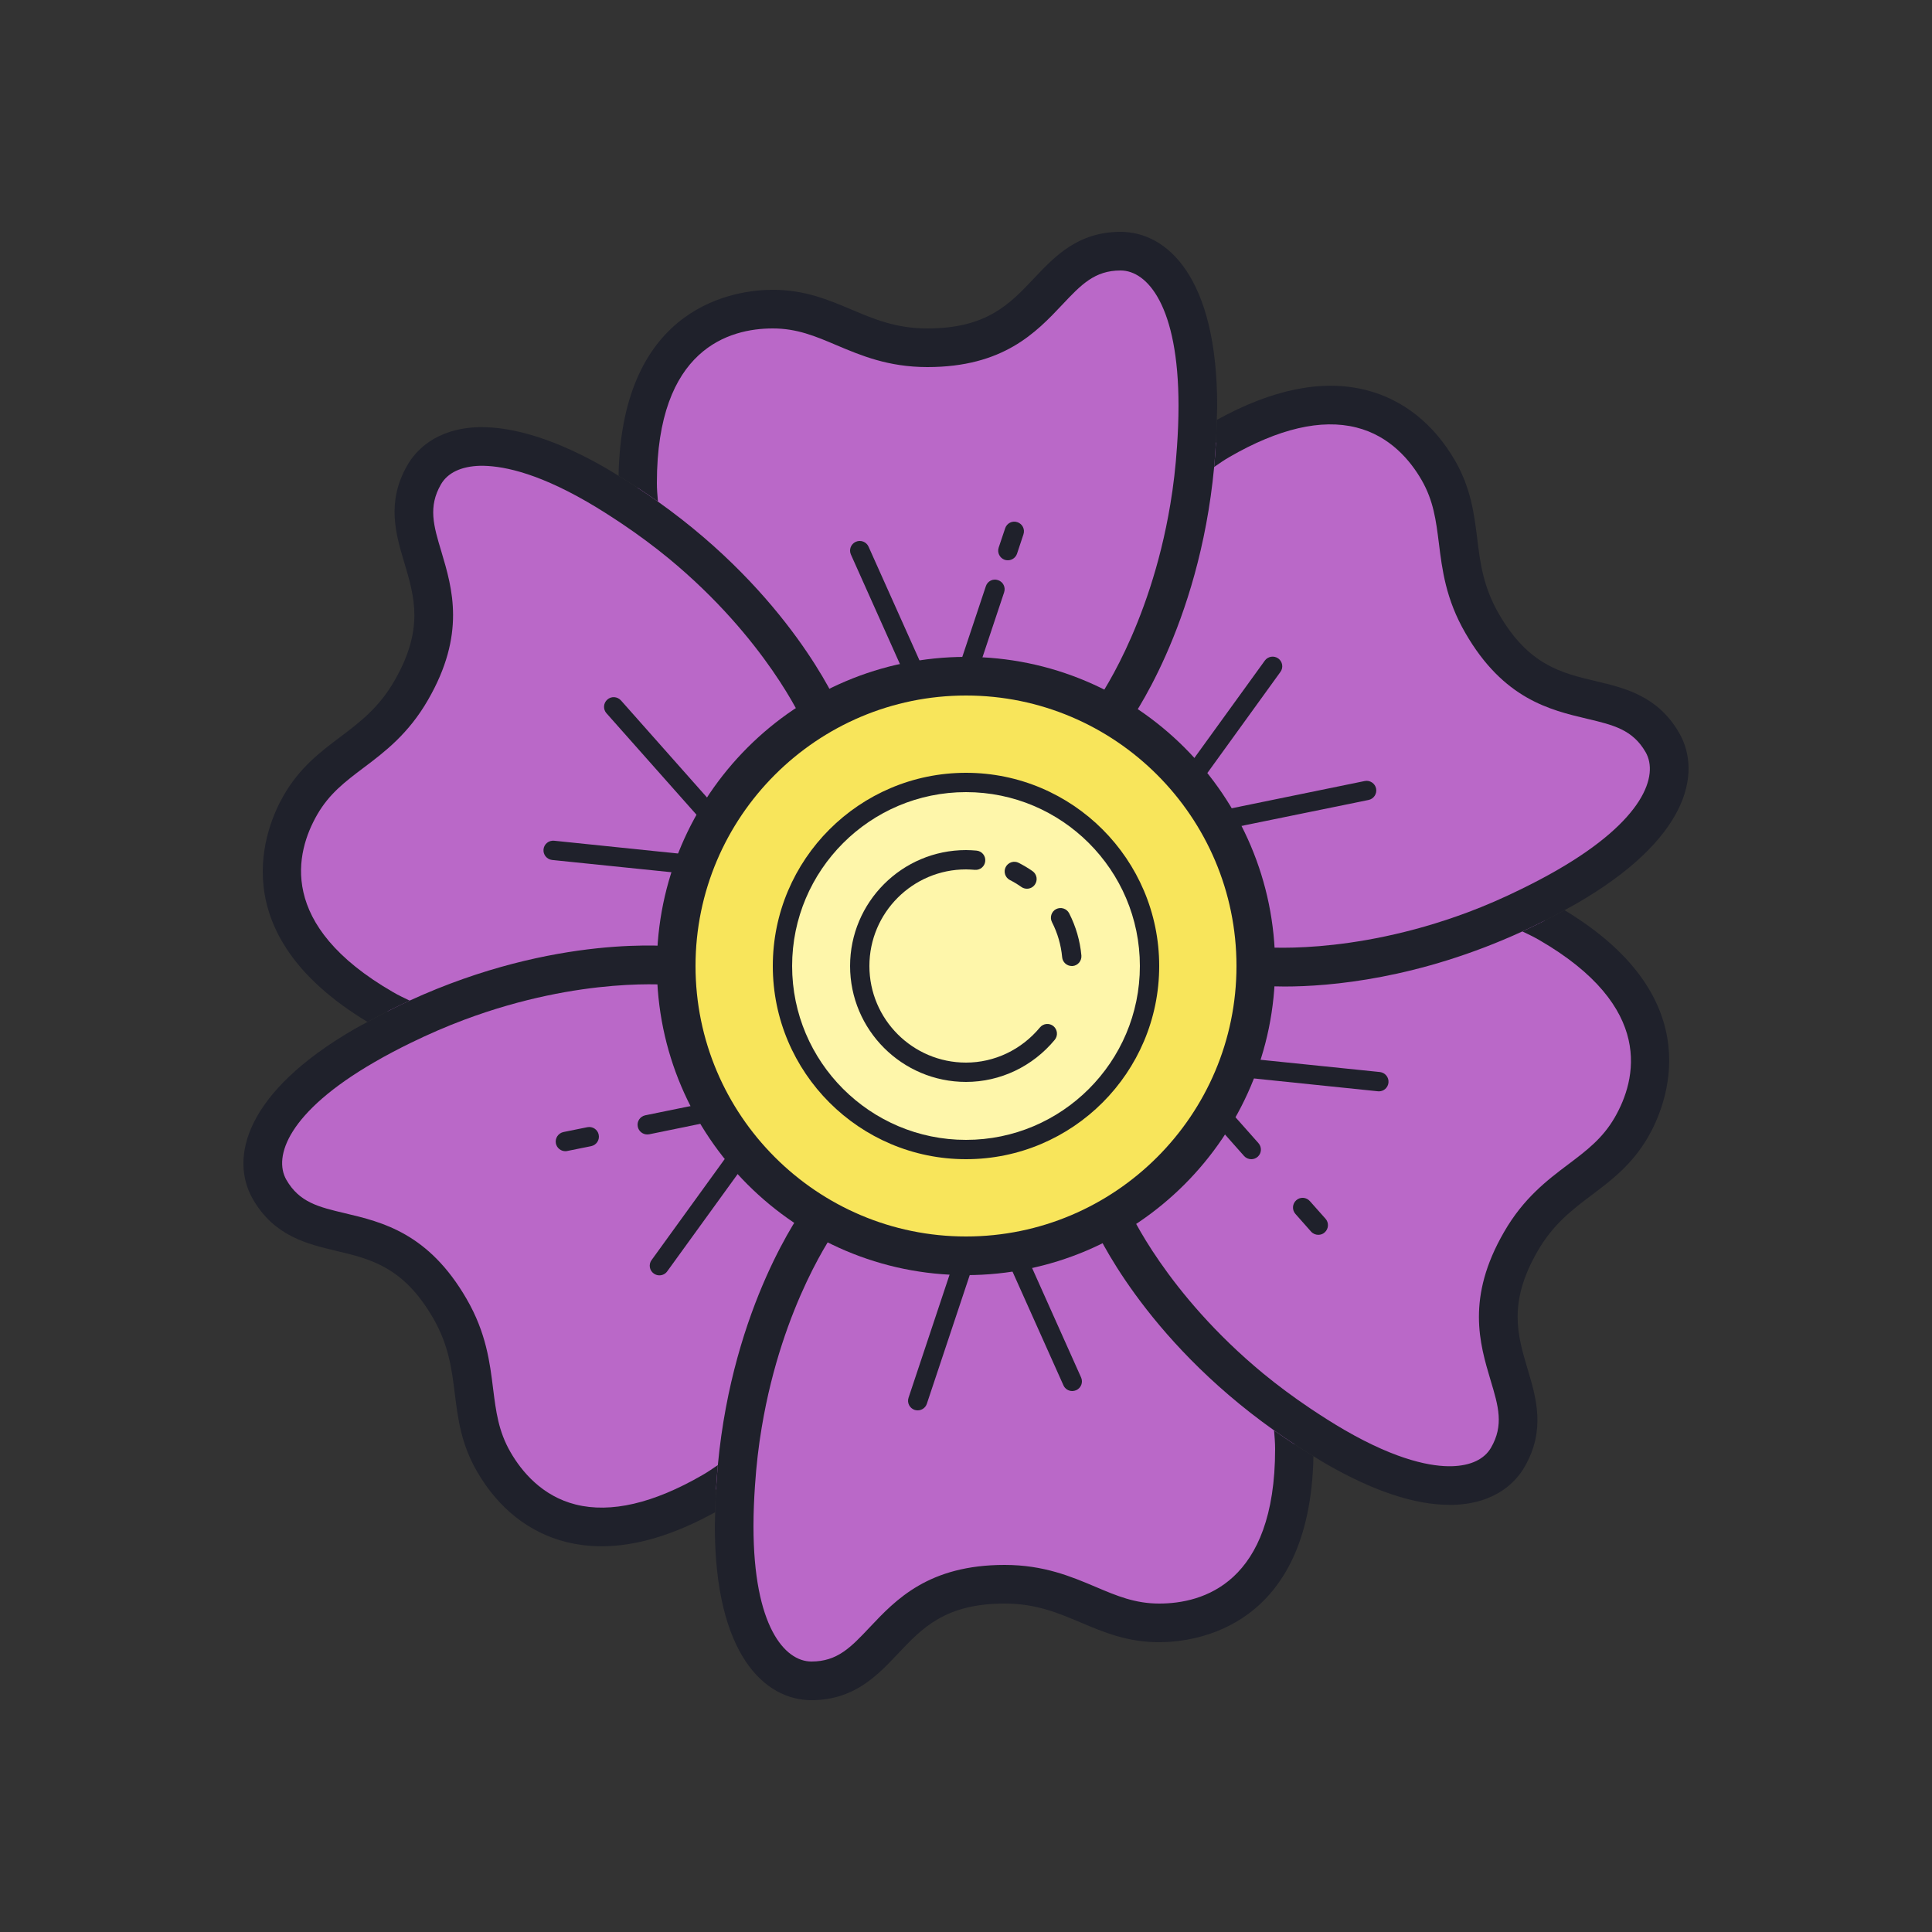 <svg xmlns="http://www.w3.org/2000/svg" width="100" height="100" viewBox="0 0 100 100"><rect x="0" y="0" width="100" height="100" fill="#333333" stroke="none"/><g id="surface32355618"><path style="stroke:none;fill-rule:nonzero;fill:#ba68c8;fill-opacity:1" d="M 80.152 47.777 C 79.711 47.523 79.254 47.301 78.789 47.102 C 79.555 46.738 80.328 46.348 81.113 45.895 C 86.312 42.895 86.973 40.039 86.043 38.43 C 84.043 34.965 79.859 37.723 76.715 32.27 C 74.953 29.227 75.953 26.957 74.445 24.34 C 72.762 21.43 69.215 19.277 63.152 22.777 C 62.711 23.035 62.289 23.316 61.887 23.617 C 61.953 22.773 62 21.91 62 21 C 62 15 59.859 13 58 13 C 54 13 54.297 18 48 18 C 44.484 18 43.02 16 40 16 C 36.637 16 33 18 33 25 C 33 25.512 33.035 26.016 33.094 26.516 C 32.398 26.035 31.672 25.562 30.887 25.109 C 25.688 22.109 22.887 22.961 21.957 24.57 C 19.957 28.035 24.438 30.277 21.285 35.73 C 19.527 38.777 17.066 39.043 15.555 41.66 C 13.871 44.574 13.785 48.723 19.848 52.223 C 20.289 52.477 20.746 52.699 21.211 52.898 C 20.445 53.262 19.672 53.652 18.887 54.105 C 13.688 57.105 13.027 59.961 13.957 61.57 C 15.957 65.035 20.141 62.277 23.285 67.73 C 25.047 70.773 24.047 73.043 25.555 75.66 C 27.238 78.57 30.785 80.723 36.848 77.223 C 37.289 76.965 37.711 76.684 38.113 76.383 C 38.047 77.227 38 78.09 38 79 C 38 85 40.141 87 42 87 C 46 87 45.703 82 52 82 C 55.516 82 56.98 84 60 84 C 63.363 84 67 82 67 75 C 67 74.488 66.965 73.984 66.906 73.484 C 67.602 73.965 68.328 74.438 69.113 74.891 C 74.312 77.891 77.113 77.039 78.043 75.43 C 80.043 71.965 75.562 69.723 78.715 64.27 C 80.473 61.223 82.934 60.957 84.445 58.34 C 86.129 55.426 86.215 51.277 80.152 47.777 Z M 80.152 47.777"/><path style="stroke:none;fill-rule:nonzero;fill:#1f212b;fill-opacity:1" d="M 58 12 C 55.797 12 54.594 13.27 53.535 14.391 C 52.27 15.734 51.074 17 48 17 C 46.379 17 45.258 16.523 44.07 16.023 C 42.883 15.52 41.656 15 40 15 C 38.148 15 32.184 15.719 32.016 24.629 C 32.734 25.062 33.414 25.508 34.055 25.961 C 34.027 25.641 34 25.324 34 25 C 34 18.039 37.758 17 40 17 C 41.25 17 42.195 17.398 43.289 17.863 C 44.547 18.395 45.973 19 48 19 C 51.934 19 53.629 17.207 54.988 15.766 C 55.957 14.738 56.656 14 58 14 C 59.383 14 61 15.832 61 21 C 61 21.727 60.969 22.422 60.922 23.105 C 60.852 24.16 60.734 25.168 60.574 26.113 C 59.5 32.559 56.734 36.355 56.699 36.402 C 56.367 36.844 56.461 37.469 56.902 37.801 C 57.344 38.129 57.969 38.039 58.301 37.602 C 58.469 37.371 62.062 32.469 62.844 24.172 C 62.914 23.391 62.961 22.574 62.98 21.734 C 62.984 21.488 63 21.25 63 21 C 63 14.363 60.418 12 58 12 Z M 58 12"/><path style="stroke:none;fill-rule:nonzero;fill:#1f212b;fill-opacity:1" d="M 20.348 51.355 C 14.32 47.875 15.301 44.102 16.422 42.16 C 17.047 41.078 17.863 40.461 18.816 39.742 C 19.906 38.922 21.141 37.988 22.152 36.23 C 24.121 32.824 23.414 30.461 22.848 28.559 C 22.441 27.211 22.152 26.234 22.824 25.07 C 23.172 24.469 23.871 24.137 24.848 24.109 C 25.867 24.094 27.633 24.383 30.387 25.973 C 31.016 26.336 31.602 26.715 32.172 27.094 C 33.051 27.684 33.863 28.289 34.605 28.898 C 39.645 33.055 41.551 37.348 41.57 37.398 C 41.789 37.906 42.379 38.141 42.887 37.922 C 43.391 37.703 43.629 37.117 43.41 36.613 C 43.297 36.352 40.848 30.785 34.051 25.961 C 33.41 25.508 32.73 25.062 32.016 24.629 C 31.801 24.5 31.602 24.367 31.383 24.242 C 28.848 22.777 26.621 22.078 24.793 22.109 C 22.52 22.172 21.496 23.367 21.09 24.07 C 19.984 25.98 20.488 27.656 20.93 29.133 C 21.457 30.902 21.953 32.57 20.418 35.234 C 19.609 36.637 18.637 37.371 17.609 38.148 C 16.578 38.922 15.516 39.727 14.688 41.16 C 13.762 42.762 11.387 48.293 19.023 52.895 C 19.762 52.488 20.492 52.121 21.207 51.793 C 20.918 51.652 20.629 51.52 20.348 51.355 Z M 20.348 51.355"/><path style="stroke:none;fill-rule:nonzero;fill:#1f212b;fill-opacity:1" d="M 36.348 76.355 C 33.816 77.816 31.613 78.328 29.801 77.875 C 28.051 77.438 26.996 76.156 26.422 75.16 C 25.797 74.078 25.672 73.059 25.523 71.879 C 25.355 70.523 25.168 68.988 24.152 67.234 C 22.184 63.824 19.785 63.254 17.855 62.797 C 16.484 62.473 15.496 62.234 14.824 61.07 C 14.133 59.871 14.91 57.555 19.387 54.973 C 20.012 54.609 20.629 54.289 21.242 53.988 C 22.195 53.523 23.125 53.121 24.023 52.785 C 30.145 50.492 34.816 50.992 34.875 50.996 C 35.41 51.062 35.918 50.668 35.984 50.121 C 36.051 49.574 35.66 49.078 35.109 49.012 C 34.828 48.977 28.785 48.316 21.207 51.789 C 20.492 52.117 19.766 52.488 19.027 52.895 C 18.812 53.012 18.602 53.117 18.383 53.242 C 12.637 56.559 11.883 59.977 13.09 62.07 C 14.191 63.98 15.895 64.387 17.395 64.742 C 19.188 65.168 20.883 65.57 22.422 68.23 C 23.23 69.637 23.379 70.844 23.539 72.125 C 23.699 73.402 23.859 74.727 24.688 76.16 C 25.789 78.07 27.391 79.336 29.316 79.816 C 29.902 79.961 30.512 80.035 31.141 80.035 C 32.93 80.035 34.898 79.441 37.02 78.27 C 37.035 77.426 37.082 76.613 37.156 75.832 C 36.891 76.012 36.629 76.195 36.348 76.355 Z M 36.348 76.355"/><path style="stroke:none;fill-rule:nonzero;fill:#1f212b;fill-opacity:1" d="M 66 75 C 66 81.961 62.242 83 60 83 C 58.75 83 57.805 82.602 56.711 82.137 C 55.453 81.605 54.027 81 52 81 C 48.066 81 46.371 82.793 45.012 84.234 C 44.043 85.262 43.344 86 42 86 C 40.617 86 39 84.168 39 79 C 39 78.273 39.031 77.578 39.078 76.895 C 39.148 75.84 39.266 74.832 39.426 73.887 C 40.5 67.441 43.266 63.645 43.301 63.598 C 43.633 63.156 43.539 62.531 43.098 62.199 C 42.656 61.871 42.031 61.961 41.699 62.398 C 41.531 62.629 37.938 67.531 37.156 75.828 C 37.086 76.613 37.039 77.426 37.02 78.27 C 37.016 78.516 37 78.75 37 79 C 37 85.637 39.582 88 42 88 C 44.203 88 45.406 86.73 46.465 85.609 C 47.73 84.266 48.926 83 52 83 C 53.621 83 54.742 83.477 55.93 83.977 C 57.117 84.48 58.344 85 60 85 C 61.852 85 67.816 84.281 67.984 75.371 C 67.266 74.938 66.586 74.492 65.945 74.039 C 65.973 74.359 66 74.676 66 75 Z M 66 75"/><path style="stroke:none;fill-rule:nonzero;fill:#1f212b;fill-opacity:1" d="M 80.977 47.109 C 80.238 47.516 79.512 47.883 78.797 48.211 C 79.086 48.348 79.371 48.484 79.652 48.645 C 85.68 52.125 84.699 55.898 83.578 57.84 C 82.953 58.922 82.137 59.539 81.184 60.258 C 80.094 61.078 78.859 62.012 77.848 63.77 C 75.879 67.176 76.586 69.539 77.152 71.441 C 77.559 72.789 77.848 73.766 77.176 74.93 C 76.828 75.531 76.129 75.863 75.152 75.891 C 74.145 75.918 72.367 75.617 69.613 74.027 C 68.984 73.664 68.398 73.285 67.828 72.906 C 66.949 72.316 66.137 71.711 65.395 71.102 C 60.355 66.945 58.449 62.652 58.43 62.602 C 58.211 62.094 57.617 61.855 57.113 62.078 C 56.609 62.297 56.371 62.883 56.59 63.387 C 56.703 63.648 59.152 69.215 65.949 74.039 C 66.59 74.492 67.27 74.938 67.984 75.371 C 68.199 75.5 68.398 75.633 68.617 75.758 C 71.07 77.176 73.223 77.891 75.027 77.891 C 75.09 77.891 75.148 77.891 75.207 77.891 C 77.48 77.828 78.504 76.633 78.91 75.93 C 80.016 74.02 79.512 72.344 79.07 70.867 C 78.543 69.098 78.047 67.43 79.582 64.766 C 80.391 63.363 81.363 62.629 82.391 61.852 C 83.422 61.078 84.484 60.273 85.312 58.84 C 86.234 57.238 88.609 51.711 80.977 47.109 Z M 80.977 47.109"/><path style="stroke:none;fill-rule:nonzero;fill:#1f212b;fill-opacity:1" d="M 86.91 37.93 C 85.805 36.02 84.105 35.613 82.605 35.258 C 80.812 34.832 79.113 34.43 77.578 31.77 C 76.77 30.363 76.617 29.156 76.461 27.875 C 76.301 26.598 76.137 25.273 75.312 23.84 C 74.207 21.93 72.605 20.664 70.684 20.184 C 68.438 19.621 65.844 20.152 62.98 21.734 C 62.961 22.574 62.918 23.391 62.844 24.172 C 63.109 23.988 63.371 23.805 63.652 23.645 C 66.184 22.184 68.387 21.672 70.199 22.125 C 71.949 22.562 73.004 23.844 73.578 24.84 C 74.203 25.922 74.328 26.941 74.477 28.121 C 74.645 29.477 74.832 31.012 75.848 32.766 C 77.816 36.176 80.215 36.746 82.145 37.203 C 83.516 37.527 84.504 37.766 85.176 38.93 C 85.867 40.129 85.09 42.445 80.613 45.027 C 79.984 45.391 79.367 45.711 78.754 46.012 C 77.805 46.48 76.875 46.883 75.977 47.219 C 69.855 49.508 65.184 49.012 65.129 49.004 C 64.59 48.934 64.082 49.328 64.016 49.879 C 63.953 50.426 64.344 50.922 64.891 50.988 C 64.973 51 65.543 51.062 66.496 51.062 C 68.82 51.062 73.426 50.676 78.797 48.211 C 79.512 47.883 80.238 47.516 80.98 47.109 C 81.191 46.992 81.402 46.883 81.617 46.758 C 87.359 43.441 88.117 40.02 86.91 37.93 Z M 86.91 37.93"/><path style="stroke:none;fill-rule:nonzero;fill:#1f212b;fill-opacity:1" d="M 35.934 45.266 C 35.918 45.266 35.902 45.266 35.883 45.262 L 28.578 44.512 C 28.305 44.48 28.105 44.238 28.133 43.961 C 28.16 43.688 28.406 43.488 28.684 43.516 L 35.984 44.27 C 36.262 44.297 36.461 44.543 36.434 44.816 C 36.406 45.074 36.188 45.266 35.934 45.266 Z M 35.934 45.266"/><path style="stroke:none;fill-rule:nonzero;fill:#1f212b;fill-opacity:1" d="M 37.012 43 C 36.871 43 36.734 42.941 36.637 42.832 L 31.391 36.918 C 31.207 36.711 31.227 36.395 31.434 36.211 C 31.641 36.027 31.953 36.047 32.141 36.254 L 37.383 42.168 C 37.566 42.375 37.551 42.691 37.344 42.875 C 37.246 42.961 37.129 43 37.012 43 Z M 37.012 43"/><path style="stroke:none;fill-rule:nonzero;fill:#1f212b;fill-opacity:1" d="M 61.566 40.938 C 61.465 40.938 61.359 40.906 61.273 40.84 C 61.051 40.68 61 40.367 61.16 40.145 L 65.465 34.195 C 65.629 33.969 65.941 33.922 66.164 34.082 C 66.387 34.246 66.438 34.559 66.273 34.781 L 61.973 40.73 C 61.871 40.863 61.719 40.938 61.566 40.938 Z M 61.566 40.938"/><path style="stroke:none;fill-rule:nonzero;fill:#1f212b;fill-opacity:1" d="M 62.988 43 C 62.758 43 62.551 42.836 62.5 42.602 C 62.445 42.328 62.621 42.066 62.891 42.012 L 70.637 40.426 C 70.906 40.371 71.172 40.547 71.227 40.816 C 71.281 41.086 71.105 41.352 70.836 41.406 L 63.09 42.988 C 63.059 42.996 63.023 43 62.988 43 Z M 62.988 43"/><path style="stroke:none;fill-rule:nonzero;fill:#1f212b;fill-opacity:1" d="M 71.371 56.488 C 71.352 56.488 71.336 56.484 71.316 56.484 L 64.016 55.73 C 63.738 55.703 63.539 55.457 63.566 55.184 C 63.598 54.906 63.844 54.711 64.117 54.738 L 71.422 55.488 C 71.695 55.52 71.895 55.762 71.867 56.039 C 71.84 56.297 71.625 56.488 71.371 56.488 Z M 71.371 56.488"/><path style="stroke:none;fill-rule:nonzero;fill:#1f212b;fill-opacity:1" d="M 55.5 72 C 55.309 72 55.125 71.891 55.043 71.703 L 52.043 65.004 C 51.93 64.75 52.043 64.453 52.297 64.344 C 52.547 64.227 52.844 64.344 52.957 64.594 L 55.957 71.297 C 56.07 71.547 55.957 71.844 55.703 71.957 C 55.637 71.984 55.566 72 55.5 72 Z M 55.5 72"/><path style="stroke:none;fill-rule:nonzero;fill:#1f212b;fill-opacity:1" d="M 47.5 73 C 47.449 73 47.395 72.992 47.344 72.977 C 47.078 72.887 46.938 72.605 47.027 72.344 L 49.527 64.844 C 49.613 64.582 49.895 64.438 50.156 64.527 C 50.422 64.613 50.562 64.898 50.473 65.16 L 47.973 72.66 C 47.902 72.867 47.711 73 47.5 73 Z M 47.5 73"/><path style="stroke:none;fill-rule:nonzero;fill:#1f212b;fill-opacity:1" d="M 34.129 66.012 C 34.027 66.012 33.926 65.98 33.84 65.918 C 33.613 65.758 33.562 65.441 33.727 65.219 L 38.031 59.273 C 38.191 59.047 38.504 59 38.727 59.16 C 38.953 59.32 39.004 59.637 38.84 59.859 L 34.535 65.805 C 34.438 65.941 34.285 66.012 34.129 66.012 Z M 34.129 66.012"/><path style="stroke:none;fill-rule:nonzero;fill:#1f212b;fill-opacity:1" d="M 47.5 35.703 C 47.309 35.703 47.125 35.594 47.043 35.406 L 44.043 28.703 C 43.93 28.453 44.043 28.156 44.297 28.043 C 44.547 27.93 44.844 28.043 44.957 28.297 L 47.957 34.996 C 48.07 35.25 47.957 35.547 47.703 35.656 C 47.637 35.688 47.566 35.703 47.5 35.703 Z M 47.5 35.703"/><path style="stroke:none;fill-rule:nonzero;fill:#1f212b;fill-opacity:1" d="M 52.168 29 C 52.113 29 52.062 28.992 52.008 28.977 C 51.746 28.887 51.605 28.605 51.691 28.344 L 52.027 27.344 C 52.113 27.082 52.395 26.938 52.656 27.027 C 52.922 27.113 53.062 27.398 52.973 27.66 L 52.641 28.66 C 52.57 28.867 52.375 29 52.168 29 Z M 52.168 29"/><path style="stroke:none;fill-rule:nonzero;fill:#1f212b;fill-opacity:1" d="M 50 35.5 C 49.949 35.5 49.895 35.492 49.844 35.477 C 49.578 35.387 49.438 35.105 49.527 34.844 L 51.027 30.344 C 51.113 30.078 51.395 29.938 51.656 30.027 C 51.922 30.113 52.062 30.398 51.973 30.66 L 50.473 35.16 C 50.402 35.367 50.211 35.5 50 35.5 Z M 50 35.5"/><path style="stroke:none;fill-rule:nonzero;fill:#1f212b;fill-opacity:1" d="M 29.266 59.586 C 29.031 59.586 28.824 59.422 28.773 59.188 C 28.719 58.914 28.895 58.652 29.164 58.594 L 30.398 58.344 C 30.668 58.289 30.934 58.461 30.988 58.73 C 31.047 59.004 30.871 59.266 30.602 59.324 L 29.363 59.574 C 29.332 59.582 29.297 59.586 29.266 59.586 Z M 29.266 59.586"/><path style="stroke:none;fill-rule:nonzero;fill:#1f212b;fill-opacity:1" d="M 64.766 60 C 64.625 60 64.488 59.941 64.391 59.832 L 62.617 57.832 C 62.434 57.625 62.453 57.309 62.66 57.125 C 62.863 56.941 63.18 56.961 63.363 57.168 L 65.137 59.168 C 65.32 59.375 65.305 59.691 65.098 59.875 C 65 59.961 64.883 60 64.766 60 Z M 64.766 60"/><path style="stroke:none;fill-rule:nonzero;fill:#1f212b;fill-opacity:1" d="M 68.234 63.914 C 68.098 63.914 67.961 63.859 67.859 63.746 L 67.051 62.832 C 66.867 62.625 66.887 62.309 67.094 62.125 C 67.297 61.941 67.613 61.961 67.797 62.168 L 68.609 63.082 C 68.793 63.289 68.773 63.605 68.566 63.789 C 68.473 63.875 68.355 63.914 68.234 63.914 Z M 68.234 63.914"/><path style="stroke:none;fill-rule:nonzero;fill:#1f212b;fill-opacity:1" d="M 33.5 58.719 C 33.27 58.719 33.059 58.555 33.012 58.32 C 32.953 58.047 33.129 57.785 33.402 57.727 L 36.91 57.012 C 37.18 56.953 37.445 57.129 37.5 57.398 C 37.559 57.672 37.383 57.934 37.109 57.992 L 33.602 58.711 C 33.566 58.715 33.531 58.719 33.5 58.719 Z M 33.5 58.719"/><path style="stroke:none;fill-rule:nonzero;fill:#f8e55b;fill-opacity:1" d="M 65 50 C 65 58.285 58.285 65 50 65 C 41.715 65 35 58.285 35 50 C 35 41.715 41.715 35 50 35 C 58.285 35 65 41.715 65 50 Z M 65 50"/><path style="stroke:none;fill-rule:nonzero;fill:#fef6aa;fill-opacity:1" d="M 59.5 50 C 59.5 55.246 55.246 59.5 50 59.5 C 44.754 59.5 40.5 55.246 40.5 50 C 40.5 44.754 44.754 40.5 50 40.5 C 55.246 40.5 59.5 44.754 59.5 50 Z M 59.5 50"/><path style="stroke:none;fill-rule:nonzero;fill:#1f212b;fill-opacity:1" d="M 50 60 C 44.484 60 40 55.516 40 50 C 40 44.484 44.484 40 50 40 C 55.516 40 60 44.484 60 50 C 60 55.516 55.516 60 50 60 Z M 50 41 C 45.039 41 41 45.035 41 50 C 41 54.965 45.039 59 50 59 C 54.961 59 59 54.965 59 50 C 59 45.035 54.961 41 50 41 Z M 50 41"/><path style="stroke:none;fill-rule:nonzero;fill:#1f212b;fill-opacity:1" d="M 50 66 C 41.18 66 34 58.82 34 50 C 34 41.18 41.18 34 50 34 C 58.82 34 66 41.18 66 50 C 66 58.82 58.82 66 50 66 Z M 50 36 C 42.281 36 36 42.281 36 50 C 36 57.719 42.281 64 50 64 C 57.719 64 64 57.719 64 50 C 64 42.281 57.719 36 50 36 Z M 50 36"/><path style="stroke:none;fill-rule:nonzero;fill:#1f212b;fill-opacity:1" d="M 53.156 46 C 53.059 46 52.957 45.973 52.867 45.91 C 52.68 45.777 52.48 45.656 52.273 45.551 C 52.027 45.426 51.93 45.121 52.055 44.879 C 52.18 44.633 52.484 44.535 52.727 44.66 C 52.977 44.789 53.215 44.93 53.445 45.09 C 53.672 45.25 53.723 45.562 53.566 45.785 C 53.469 45.926 53.312 46 53.156 46 Z M 53.156 46"/><path style="stroke:none;fill-rule:nonzero;fill:#1f212b;fill-opacity:1" d="M 55.473 50 C 55.219 50 55 49.805 54.977 49.547 C 54.918 48.91 54.742 48.301 54.449 47.727 C 54.324 47.484 54.422 47.18 54.664 47.055 C 54.914 46.93 55.215 47.027 55.34 47.273 C 55.691 47.961 55.902 48.695 55.973 49.457 C 55.996 49.73 55.793 49.977 55.52 50 C 55.504 50 55.488 50 55.473 50 Z M 55.473 50"/><path style="stroke:none;fill-rule:nonzero;fill:#1f212b;fill-opacity:1" d="M 50 56 C 46.691 56 44 53.309 44 50 C 44 46.691 46.691 44 50 44 C 50.184 44 50.363 44.012 50.543 44.027 C 50.82 44.051 51.023 44.297 50.996 44.57 C 50.973 44.844 50.734 45.047 50.457 45.023 C 50.305 45.012 50.152 45 50 45 C 47.242 45 45 47.242 45 50 C 45 52.758 47.242 55 50 55 C 51.473 55 52.867 54.336 53.824 53.184 C 54 52.969 54.312 52.938 54.527 53.113 C 54.738 53.293 54.77 53.605 54.594 53.82 C 53.449 55.203 51.773 56 50 56 Z M 50 56"/></g></svg>